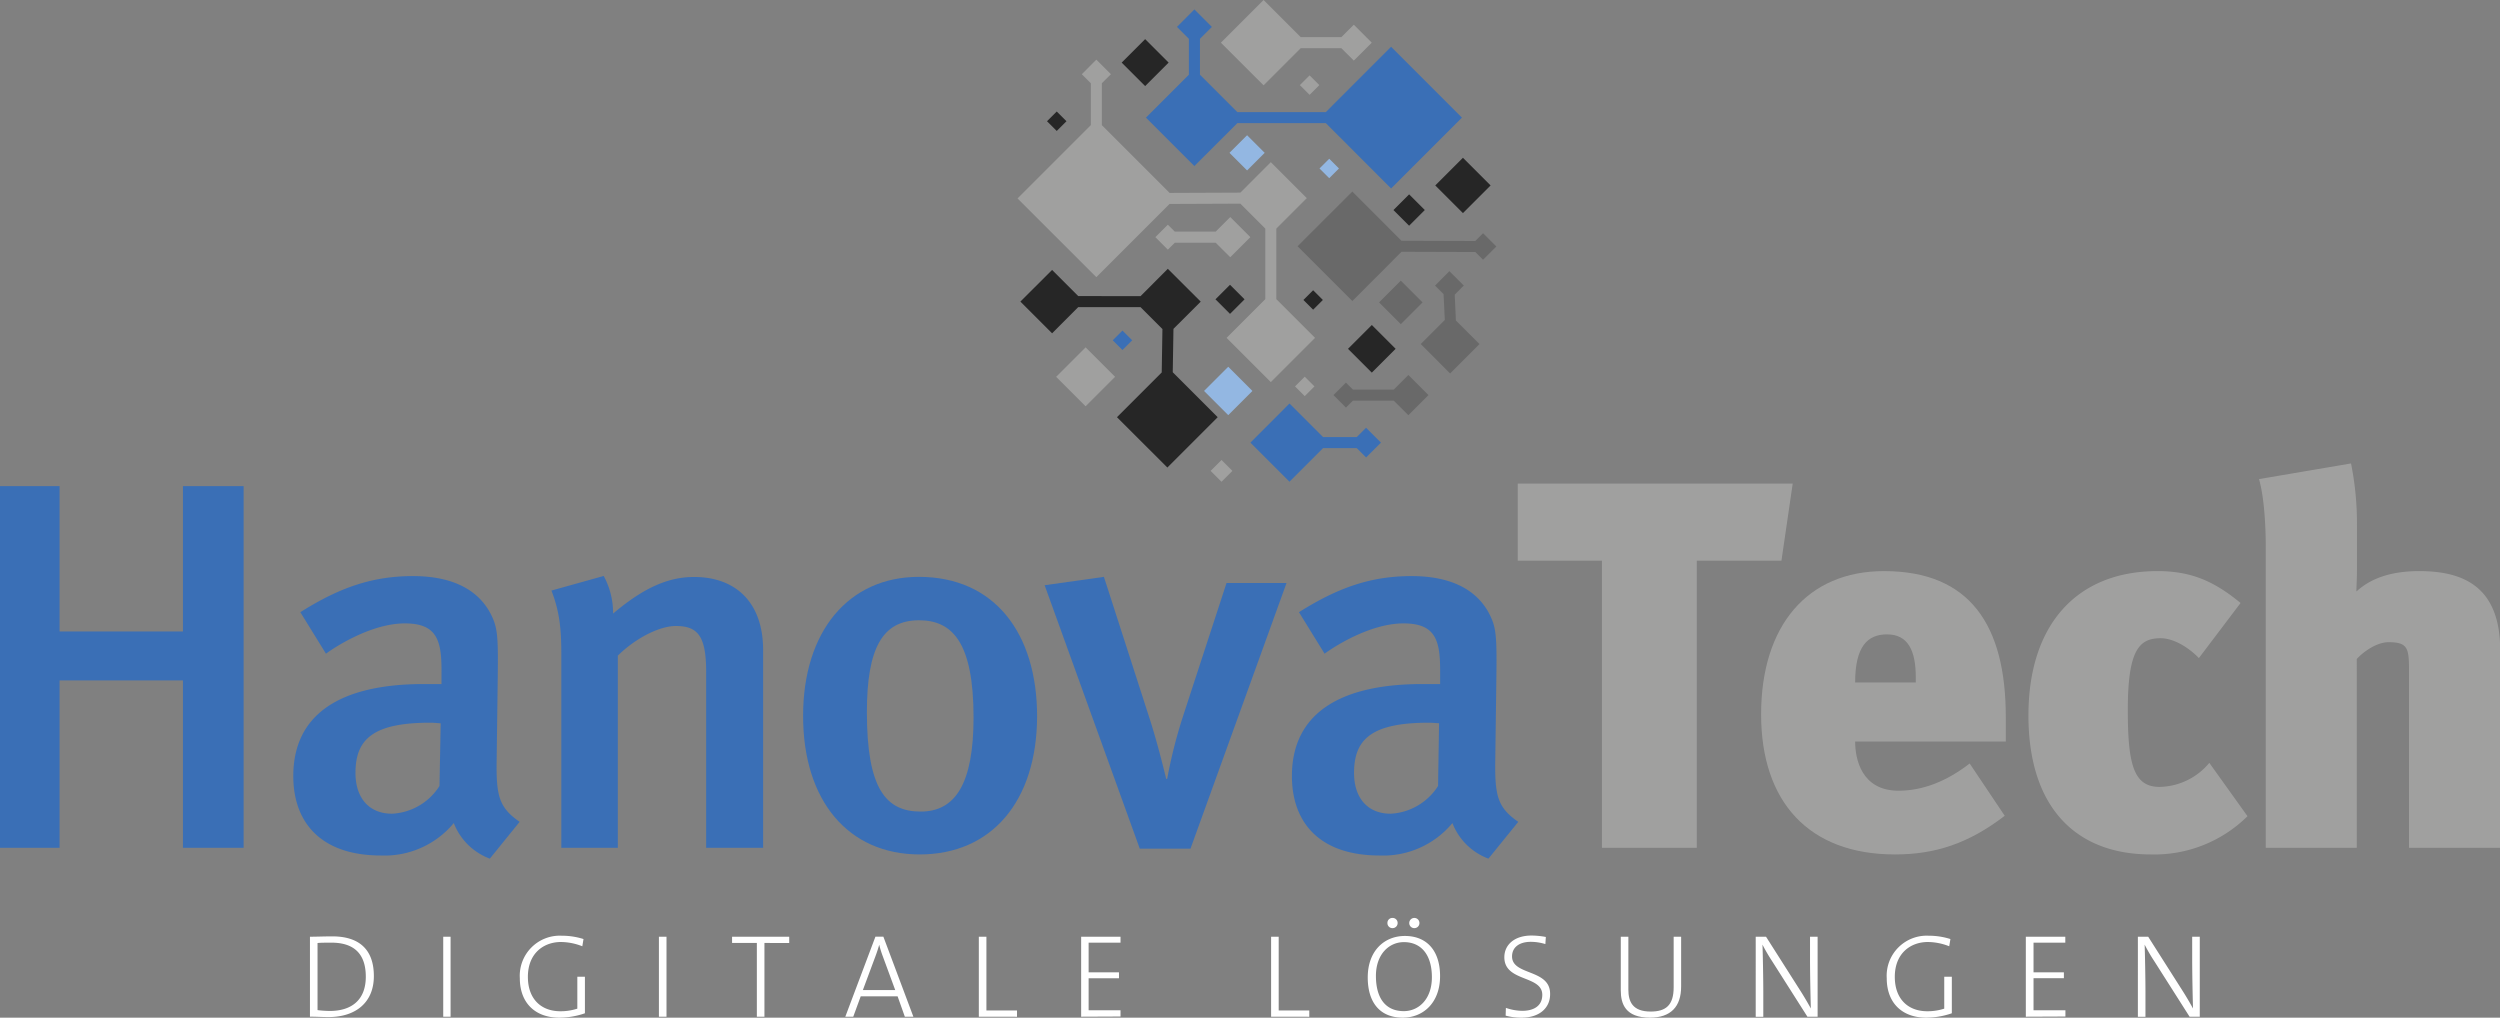 <?xml version="1.0" encoding="UTF-8"?> <svg xmlns="http://www.w3.org/2000/svg" viewBox="0 0 421.68 171.65"><rect x="0" y="0" width="421.68" height="171.65" fill="#808080" stroke="none"/><defs><style>.cls-1{fill:#3a6fb6;}.cls-2{fill:#a0a09f;}.cls-3{fill:#fff;}.cls-4{fill:#262626;}.cls-5{fill:#93b7e2;}.cls-6{fill:#696969;}</style></defs><title>Hanova-Logo-Neu-Negativ_1@250x</title><g id="Ebene_2" data-name="Ebene 2"><g id="Ebene_2-2" data-name="Ebene 2"><path class="cls-1" d="M82.62,144.83a10.43,10.43,0,0,1-6.08-6,15.17,15.17,0,0,1-12.26,5.47c-10.23,0-14.81-5.64-14.81-13.4,0-10.32,7.75-15.52,22-15.52h3V113c0-5.12-.89-7.85-6.18-7.85-5.73,0-11.9,4.06-13.31,5.11l-4.32-7c6.7-4.23,12.26-6.09,19-6.09,7,0,11.64,2.56,13.58,7.41.79,1.94.79,4.32.7,10.93l-.17,12.79c-.09,6,.44,7.94,3.88,10.32ZM72.57,121.9c-9.7,0-12.61,2.82-12.61,8.47,0,4.23,2.29,6.88,6.17,6.88a10.06,10.06,0,0,0,8-4.68L74.33,122C74.15,122,73.18,121.9,72.57,121.9Z"></path><path class="cls-1" d="M119.11,143V113.35c0-6.08-1.41-7.76-5.12-7.76-2.82,0-6.87,2.12-9.78,5V143H94.68v-32.8c0-4.68-.44-7.41-1.67-10.59l8.82-2.46a13.07,13.07,0,0,1,1.58,6.34c4.76-4,8.91-6.17,13.67-6.17,6.88,0,11.64,4.15,11.64,12.35V143Z"></path><path class="cls-1" d="M155.13,144.12c-12.08,0-19.67-9.08-19.67-23.36S143.13,97.3,155,97.3c12.7,0,19.93,9.44,19.93,23.55C174.88,135.22,167.2,144.12,155.13,144.12Zm-.09-39.5c-6.18,0-8.82,4.67-8.82,15.52,0,13,3.26,16.75,9.08,16.75s8.91-4.67,8.91-15.87C164.21,108.41,160.68,104.62,155,104.62Z"></path><path class="cls-1" d="M200.8,143.15h-8.55L176.2,98.71l10-1.41,7.76,24.07c1.06,3.27,2.21,7.76,2.74,10h.17A83.62,83.62,0,0,1,199.48,121l7.4-22.66H217Z"></path><path class="cls-1" d="M251.06,144.83a10.43,10.43,0,0,1-6.08-6,15.17,15.17,0,0,1-12.26,5.47c-10.23,0-14.81-5.64-14.81-13.4,0-10.32,7.76-15.52,22-15.52h3V113c0-5.12-.88-7.85-6.17-7.85-5.74,0-11.91,4.06-13.32,5.11l-4.32-7c6.7-4.23,12.26-6.09,19-6.09,7,0,11.64,2.56,13.58,7.41.79,1.94.79,4.32.7,10.93l-.17,12.79c-.09,6,.44,7.94,3.88,10.32ZM241,121.9c-9.7,0-12.61,2.82-12.61,8.47,0,4.23,2.29,6.88,6.17,6.88a10.08,10.08,0,0,0,8-4.68l.17-10.58C242.6,122,241.62,121.9,241,121.9Z"></path><path class="cls-2" d="M300.48,94.57H286.2V143h-16V94.57H256v-13h46.38Z"></path><path class="cls-2" d="M312.91,125.08c0,2.82,1,8.29,7.32,8.29,4,0,8-1.5,12-4.59l5.91,8.82c-6.09,4.67-11.73,6.52-18.52,6.52-14.55,0-22.57-8.9-22.57-23.63,0-15,7.85-24.16,20.72-24.16,14.55,0,20.55,9.17,20.55,24.6v4.15Zm10.23-10.85c0-4.5-1.32-7.23-4.85-7.23-3.26,0-5.38,2-5.38,8.11h10.23Z"></path><path class="cls-2" d="M362.78,144.12c-12.7,0-20.64-8-20.64-23.45,0-15.26,8.11-24.34,21.78-24.34,5.64,0,9.52,1.68,14,5.38L370.89,111c-1.77-1.85-4.32-3.35-6.44-3.35-3.61,0-5.55,1.94-5.55,12.08,0,9.26,1,13,5.37,13a11.14,11.14,0,0,0,8.38-4.06l6.44,9A22.33,22.33,0,0,1,362.78,144.12Z"></path><path class="cls-2" d="M406.33,143V113.09c0-3.71-.17-4.77-3.44-4.77-1.94,0-4.14,1.5-5.37,2.83V143H382.17V92.1c0-3.26-.26-8.29-1.14-11.29l15.52-2.64a50.86,50.86,0,0,1,1,10.67v7.23c0,1.85-.09,2.73-.09,3.7,2.29-2.11,5.64-3.44,10.58-3.44,7.05,0,13.67,2.29,13.67,13.32V143Z"></path><path class="cls-1" d="M30.86,143V114.76H10.05V143H0V82H10.05v24.51H30.86V82H41.09v61Z"></path><path class="cls-3" d="M55.44,171.55c-1.34,0-2.28-.08-3.16-.06V158c1,0,2.46-.06,3.78-.06,4.44,0,7,2.14,7,6.7S59.86,171.55,55.44,171.55ZM55.9,159c-.78,0-1.76,0-2.34.06v11.32a18.13,18.13,0,0,0,2.06.14c3.6,0,6.08-1.78,6.08-5.78C61.7,160.87,59.7,159,55.9,159Z"></path><path class="cls-3" d="M74.76,171.49V158H76v13.5Z"></path><path class="cls-3" d="M98.22,159.61a10,10,0,0,0-3.6-.72c-2.9,0-5.58,1.88-5.58,5.88,0,3.74,2.24,5.8,5.48,5.8a9.13,9.13,0,0,0,2.86-.44v-5.38h1.28v6.16a13.2,13.2,0,0,1-4.34.74c-4,0-6.64-2.44-6.64-6.66a6.76,6.76,0,0,1,7.1-7.16,12,12,0,0,1,3.64.56Z"></path><path class="cls-3" d="M111.14,171.49V158h1.28v13.5Z"></path><path class="cls-3" d="M128.94,159.05v12.44h-1.28V159.05h-4.18V158h9.64v1.06Z"></path><path class="cls-3" d="M152.62,171.49l-1.22-3.44h-6.22l-1.26,3.44h-1.34l5.08-13.5H149l5.06,13.5Zm-3.72-10.2a16.71,16.71,0,0,1-.6-1.94h0c-.18.64-.38,1.26-.62,1.9L145.54,167H151Z"></path><path class="cls-3" d="M165.1,171.49V158h1.28v12.44h5.16v1.06Z"></path><path class="cls-3" d="M182.36,171.49V158H189v1h-5.38v5h5.12v1h-5.12v5.4H189v1.06Z"></path><path class="cls-3" d="M214.4,171.49V158h1.28v12.44h5.16v1.06Z"></path><path class="cls-3" d="M236.62,171.65c-4,0-5.92-2.72-5.92-6.78,0-4.54,2.84-7,6.26-7,3.7,0,5.94,2.48,5.94,6.78C242.9,169.13,240.06,171.65,236.62,171.65Zm.18-12.74c-2.52,0-4.72,2.06-4.72,5.7s1.54,5.94,4.7,5.94c2.5,0,4.74-2,4.74-5.72S239.76,158.91,236.8,158.91Zm-1.92-2.36a.84.84,0,0,1-.86-.86.83.83,0,0,1,.86-.86.84.84,0,0,1,.86.86A.85.85,0,0,1,234.88,156.55Zm3.68,0a.85.85,0,0,1-.86-.86.86.86,0,1,1,1.72,0A.85.85,0,0,1,238.56,156.55Z"></path><path class="cls-3" d="M256.68,171.65a9.9,9.9,0,0,1-2.72-.34L254,170a8.78,8.78,0,0,0,2.76.5c1.82,0,3.38-.74,3.38-2.7,0-3.34-6.4-2.14-6.4-6.34,0-2.1,1.7-3.66,4.58-3.66a13.41,13.41,0,0,1,2.42.24l-.08,1.2a8.4,8.4,0,0,0-2.44-.38c-2.06,0-3.18,1-3.18,2.46,0,3.26,6.42,2.08,6.42,6.3C261.5,170,259.66,171.65,256.68,171.65Z"></path><path class="cls-3" d="M278.3,171.65c-4.16,0-4.92-2.34-4.92-4.6V158h1.28v8.92c0,2,.68,3.7,3.76,3.7,2.58,0,3.88-1.08,3.88-4.1V158h1.26v8.4C283.56,169.81,281.8,171.65,278.3,171.65Z"></path><path class="cls-3" d="M304.86,171.49l-6-9.44a28.55,28.55,0,0,1-1.58-2.72c.06,1.6.14,5.66.14,8.18v4h-1.28V158h1.74l5.9,9.28c.58.92,1.14,1.88,1.66,2.82-.06-1.9-.14-5.88-.14-8.5V158h1.28v13.5Z"></path><path class="cls-3" d="M328.78,159.61a10,10,0,0,0-3.6-.72c-2.9,0-5.58,1.88-5.58,5.88,0,3.74,2.24,5.8,5.48,5.8a9.13,9.13,0,0,0,2.86-.44v-5.38h1.28v6.16a13.2,13.2,0,0,1-4.34.74c-4,0-6.64-2.44-6.64-6.66a6.76,6.76,0,0,1,7.1-7.16,12,12,0,0,1,3.64.56Z"></path><path class="cls-3" d="M341.7,171.49V158h6.66v1H343v5h5.12v1H343v5.4h5.38v1.06Z"></path><path class="cls-3" d="M369.32,171.49l-6-9.44a28.55,28.55,0,0,1-1.58-2.72c.06,1.6.14,5.66.14,8.18v4h-1.28V158h1.74l5.9,9.28c.58.92,1.14,1.88,1.66,2.82-.06-1.9-.14-5.88-.14-8.5V158h1.28v13.5Z"></path><polygon class="cls-1" points="223.63 18.91 208.71 18.91 202.4 12.6 202.4 6.55 204.41 4.54 201.46 1.59 198.52 4.54 200.53 6.55 200.53 12.6 193.29 19.84 201.46 28.01 208.71 20.77 223.63 20.77 234.64 31.79 246.59 19.84 234.64 7.89 223.63 18.91"></polygon><rect class="cls-2" x="204.73" y="78.12" width="2.6" height="2.6" transform="translate(4.19 168.95) rotate(-45)"></rect><rect class="cls-4" x="205.73" y="48.75" width="3.47" height="3.47" transform="translate(25.07 161.49) rotate(-45)"></rect><rect class="cls-4" x="228.54" y="56" width="5.68" height="5.68" transform="translate(26.17 180.84) rotate(-45)"></rect><rect class="cls-4" x="177.09" y="19.29" width="2.32" height="2.32" transform="translate(37.74 132.03) rotate(-45)"></rect><rect class="cls-5" x="223.04" y="27.25" width="2.32" height="2.32" transform="translate(45.58 166.86) rotate(-45)"></rect><polygon class="cls-6" points="243.49 49.61 243.7 53.97 239.64 58.03 244.59 62.99 249.55 58.03 245.57 54.06 245.37 49.7 246.9 48.16 244.47 45.74 242.05 48.17 243.49 49.61"></polygon><polygon class="cls-4" points="181.87 49.94 177.46 45.53 172.11 50.87 177.46 56.22 181.87 51.8 192.38 51.81 196.07 55.5 195.95 62.82 188.4 70.37 196.9 78.86 205.39 70.37 197.81 62.79 197.93 55.47 202.53 50.88 196.98 45.34 192.38 49.95 181.87 49.94"></polygon><rect class="cls-4" x="190.35" y="7.76" width="5.6" height="5.6" transform="translate(49.11 139.67) rotate(-45)"></rect><polygon class="cls-2" points="194.88 40 196.98 42.11 198.16 40.94 205.05 40.94 207.51 43.39 210.9 40 207.51 36.61 205.05 39.07 198.16 39.07 196.98 37.9 194.88 40"></polygon><polygon class="cls-6" points="224.92 66.64 227.02 68.75 228.2 67.58 235.09 67.58 237.55 70.03 240.94 66.64 237.55 63.25 235.09 65.71 228.2 65.71 227.02 64.54 224.92 66.64"></polygon><rect class="cls-4" x="243.45" y="27.98" width="6.6" height="6.6" transform="translate(50.16 183.64) rotate(-45)"></rect><rect class="cls-4" x="235.81" y="33.56" width="3.74" height="3.74" transform="translate(44.56 178.44) rotate(-45)"></rect><rect class="cls-2" x="179.6" y="60.04" width="7.03" height="7.03" transform="translate(8.69 148.1) rotate(-45)"></rect><rect class="cls-5" x="204.28" y="63.06" width="5.77" height="5.77" transform="translate(14.05 165.8) rotate(-45)"></rect><rect class="cls-1" x="188.16" y="56.24" width="2.32" height="2.32" transform="translate(14.87 150.68) rotate(-45)"></rect><rect class="cls-2" x="219.74" y="13.2" width="2.32" height="2.32" transform="translate(54.54 160.4) rotate(-45)"></rect><rect class="cls-4" x="220.33" y="49.43" width="2.32" height="2.32" transform="translate(29.1 171.44) rotate(-45)"></rect><rect class="cls-2" x="218.91" y="64.02" width="2.32" height="2.32" transform="translate(18.37 174.7) rotate(-45)"></rect><polygon class="cls-2" points="226.25 6.26 219.39 6.26 213.13 0 205.93 7.2 213.13 14.39 219.39 8.13 226.25 8.13 228.35 10.22 231.38 7.2 228.35 4.17 226.25 6.26"></polygon><rect class="cls-5" x="208.25" y="23.68" width="4.2" height="4.2" transform="translate(43.38 156.29) rotate(-45)"></rect><rect class="cls-6" x="233.68" y="48.41" width="5.19" height="5.19" transform="translate(33.14 182.01) rotate(-45)"></rect><polygon class="cls-2" points="209.21 34.35 213.42 38.56 213.42 50.46 206.89 56.99 214.35 64.45 221.81 56.99 215.28 50.46 215.28 38.56 220.42 33.42 214.35 27.35 209.22 32.49 197.28 32.54 185.85 21.11 185.85 14.04 187.38 12.52 184.92 10.06 182.47 12.52 183.99 14.04 183.99 21.11 171.63 33.47 184.92 46.75 197.27 34.4 209.21 34.35"></polygon><polygon class="cls-1" points="223.16 73.72 217.5 68.06 210.91 74.66 217.5 81.25 223.16 75.59 228.85 75.59 230.42 77.16 232.93 74.66 230.42 72.15 228.85 73.72 223.16 73.72"></polygon><polygon class="cls-6" points="236.39 40.61 228.1 32.31 218.86 41.54 228.1 50.78 236.4 42.47 248.85 42.51 250.15 43.81 252.39 41.58 250.15 39.34 248.84 40.65 236.39 40.61"></polygon></g></g></svg> 